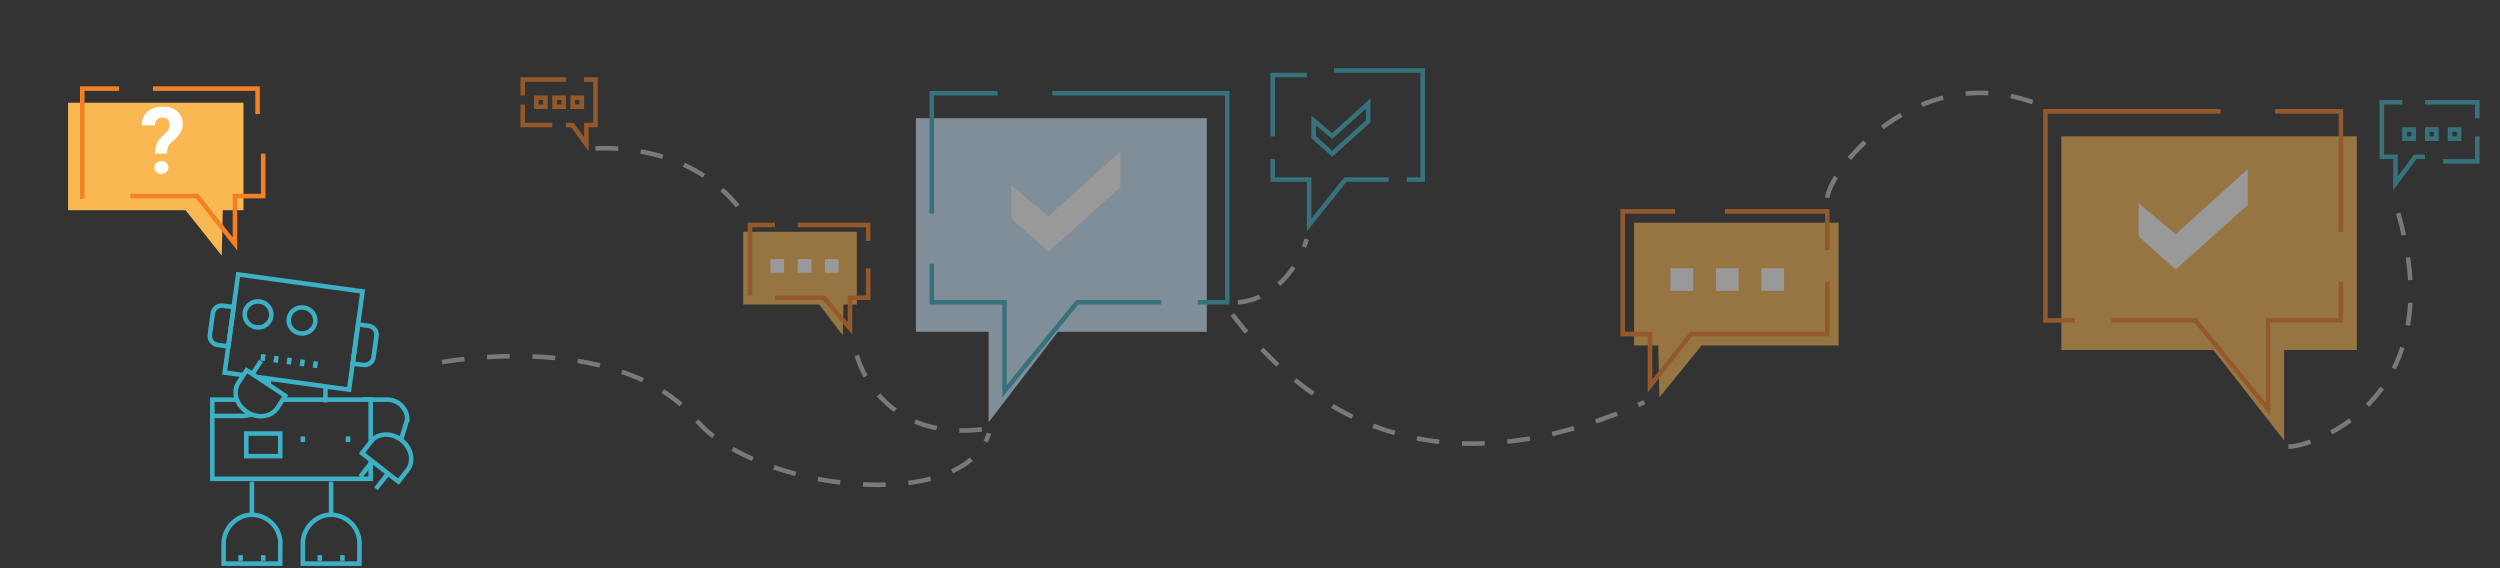 <svg class="svg-icon" xmlns="http://www.w3.org/2000/svg" viewBox="0 0 550 125"><rect x="0" y="0" width="550" height="125" fill="#333333" stroke="none"/><defs><style>.cls-3,.cls-6,.cls-7{fill:none;stroke-miterlimit:10}.cls-3{stroke:#3cb1c6}.cls-4{fill:#fff}.cls-5{fill:#f9b851}.cls-6{stroke:#f48024}.cls-7{stroke:#bbc0c4;stroke-dasharray:5}</style></defs><g opacity=".5"><path fill="#cceaff" d="M232.73 73L217.5 92.89V73h-16V26h64v47H232.73z"/><path class="cls-3" d="M205 47V20.5h14.5M255.5 66.5h-18.51L221 86.06V66.5h-16V58M231.5 20.5H270v46h-6.5"/><path class="cls-4" d="M222.5 40.79v7.3l8.16 7.29 15.84-14.21V33.3l-15.84 14.31-8.16-6.82z"/><path class="cls-5" d="M374.36 76l-9.29 11.42-.26-11.42h-5.31V49h45v27h-30.14z"/><path class="cls-6" d="M379.5 46.5H402V55M402 62v11.5H372.02L363 84.92V73.5h-6v-27h11.5"/><path class="cls-4" d="M377.5 59h5v5h-5zM367.5 59h5v5h-5zM387.5 59h5v5h-5z"/><path class="cls-5" d="M180.25 67l5.16 6.77.14-6.77h2.95V51h-25v16h16.75z"/><path class="cls-6" d="M170.5 65.5h10.73l5.77 6.72V65.5h4V59M170.5 49.5H165V65M191 53v-3.5h-15.5"/><path class="cls-4" transform="rotate(-180 177 58.5)" d="M175.5 57h3v3h-3z"/><path class="cls-4" transform="rotate(-180 183 58.5)" d="M181.5 57h3v3h-3z"/><path class="cls-4" transform="rotate(-180 171 58.5)" d="M169.5 57h3v3h-3z"/><path class="cls-5" d="M486.95 77l15.55 19.89V77h16V30h-65v47H486.95z"/><path class="cls-6" d="M515 51V24.5h-14.5M464.5 70.5h18.51L499 90.06V70.5h16V62M488.5 24.5H450v46h6.5"/><path class="cls-4" d="M470.5 44.71V52l8.16 7.3 15.84-14.21v-7.87l-15.84 14.3-8.16-6.81z"/><path class="cls-3" d="M533.5 34.5h-2.14L527 40.34V34.5h-3v-12h4.5M545 30v5.5h-7.5M533.5 22.5H545V26M534 28.5h2v2h-2z"/><path class="cls-3" d="M529 28.5h2v2h-2zM539 28.5h2v2h-2zM280 30V16.5h7.5M305.5 39.5H296l-8 10v-10h-8V35M293.5 15.5H313v24h-3.5"/><path class="cls-3" d="M289 26.52v3.65l4.08 3.65 7.92-7.11v-3.93l-7.92 7.15-4.08-3.41z"/><path class="cls-6" d="M124.5 27.5h1.41l3.09 4.23V27.5h2v-10h-2.5M115 23v4.5h6.5M124.5 17.5H115V21"/><path class="cls-6" transform="rotate(-180 123 22.5)" d="M122 21.5h2v2h-2z"/><path class="cls-6" transform="rotate(-180 127 22.5)" d="M126 21.5h2v2h-2z"/><path class="cls-6" transform="rotate(-180 119 22.5)" d="M118 21.5h2v2h-2z"/><path class="cls-7" d="M188.5 78.19s4.69 18.91 27.5 16.28M131 32.67s21.64-2 33 15M271.12 69.19c23.92 31.24 55.21 35.18 90.64 19.3M402 43.5c.68-6.28 19.53-30.13 45.26-21M503.45 98.26c5.25.1 37.8-10.84 23.09-54.76M272.34 66.5s10.51 0 15.16-13.88"/><path class="cls-7" d="M97.22 79.67c14.33-2.39 42.51-3.18 55.87 12.65s58.91 20.93 64.49 3"/></g><path class="cls-3" d="M59.15 84.6v-1.04M71.6 84.81v3.73M53.39 82.51l-3.96-.54 2.96-21.6 27.37 3.75-2.96 21.6-20.05-2.75"/><path class="cls-3" d="M50.22 76.21l-2.31-.32a2 2 0 01-1.73-2.28l.63-4.61a2 2 0 012.3-1.74l2.3.31zM79.88 80.27L77.59 80l1.18-8.64 2.32.32a2 2 0 011.73 2.27l-.64 4.62a2 2 0 01-2.3 1.7zM66.6 79.11l-.2 1.44M69.48 79.5l-.2 1.44M63.72 78.71l-.2 1.44M60.84 78.32l-.2 1.44M57.96 77.93l-.2 1.44"/><ellipse class="cls-3" cx="66.45" cy="70.5" rx="2.87" ry="2.94" transform="rotate(-82.2 66.45 70.504)"/><ellipse class="cls-3" cx="56.76" cy="69.18" rx="2.87" ry="2.94" transform="rotate(-82.2 56.758 69.175)"/><path class="cls-3" d="M55.42 105.96v7.46M72.84 105.96v7.46M76.57 96.01v1.24M66.62 96.01v1.24M54.18 95.38h7.47v4.98h-7.47z"/><path class="cls-3" d="M81.55 100.98v4.36H46.71V87.92h5.28M57.43 79.39l-1.98 3"/><path class="cls-3" d="M54.31 90.61c-2.34-1.55-3.17-4.43-1.85-6.43l1.8-2.73 8.49 5.61L61 89.78c-1.37 2.01-4.34 2.38-6.69.83zM62.27 87.92h19.28v9.33"/><path class="cls-3" d="M88.32 96.44l1.28-4.17a4.4 4.4 0 00-4.45-4.35h-5.47M79.29 104.84l2.68-3.44M82.72 107.53l2.69-3.44M88.32 96.83c2.22 1.73 2.81 4.67 1.33 6.56l-2 2.57-8-6.27 2-2.57c1.47-1.89 4.46-2.02 6.67-.29zM55.3 91.15a6.72 6.72 0 01-1.74.35H46.5"/><path class="cls-5" d="M40.82 46.24l7.96 10 .23-10h4.55V22.6H14.98v23.64h25.84z"/><path class="cls-6" d="M28.67 43.13h14.69l8.33 10.53V43.13h6.22V33.8M26.18 19.49H18.1v24.26M56.67 25.09v-5.6H33.65"/><path class="cls-4" d="M34.17 33.8a5.9 5.9 0 01.34-2.23 4.5 4.5 0 011.24-1.64A6.41 6.41 0 0037 28.62a2.06 2.06 0 00.3-1.07c0-1.12-.52-1.69-1.56-1.69a1.56 1.56 0 00-1.18.46 1.74 1.74 0 00-.46 1.25h-2.9a3.84 3.84 0 011.23-3 4.82 4.82 0 013.31-1.08 4.84 4.84 0 013.29 1 3.64 3.64 0 011.17 2.89 3.57 3.57 0 01-.43 1.62 6.57 6.57 0 01-1.33 1.68l-.81.77a2.78 2.78 0 00-.87 1.71v.61zM34 36.85a1.34 1.34 0 01.43-1 1.64 1.64 0 012.17 0 1.34 1.34 0 01.43 1 1.32 1.32 0 01-.42 1 1.7 1.7 0 01-2.19 0 1.32 1.32 0 01-.42-1z"/><path class="cls-3" d="M79.06 124H66.62v-4.21a6.45 6.45 0 015-6.42 6.29 6.29 0 017.47 6.33zM75.33 122.13v1.25M70.35 122.13v1.25M61.64 124H49.2v-4.21a6.47 6.47 0 015-6.42 6.29 6.29 0 017.47 6.33zM57.91 122.13v1.25M52.93 122.13v1.25"/></svg>